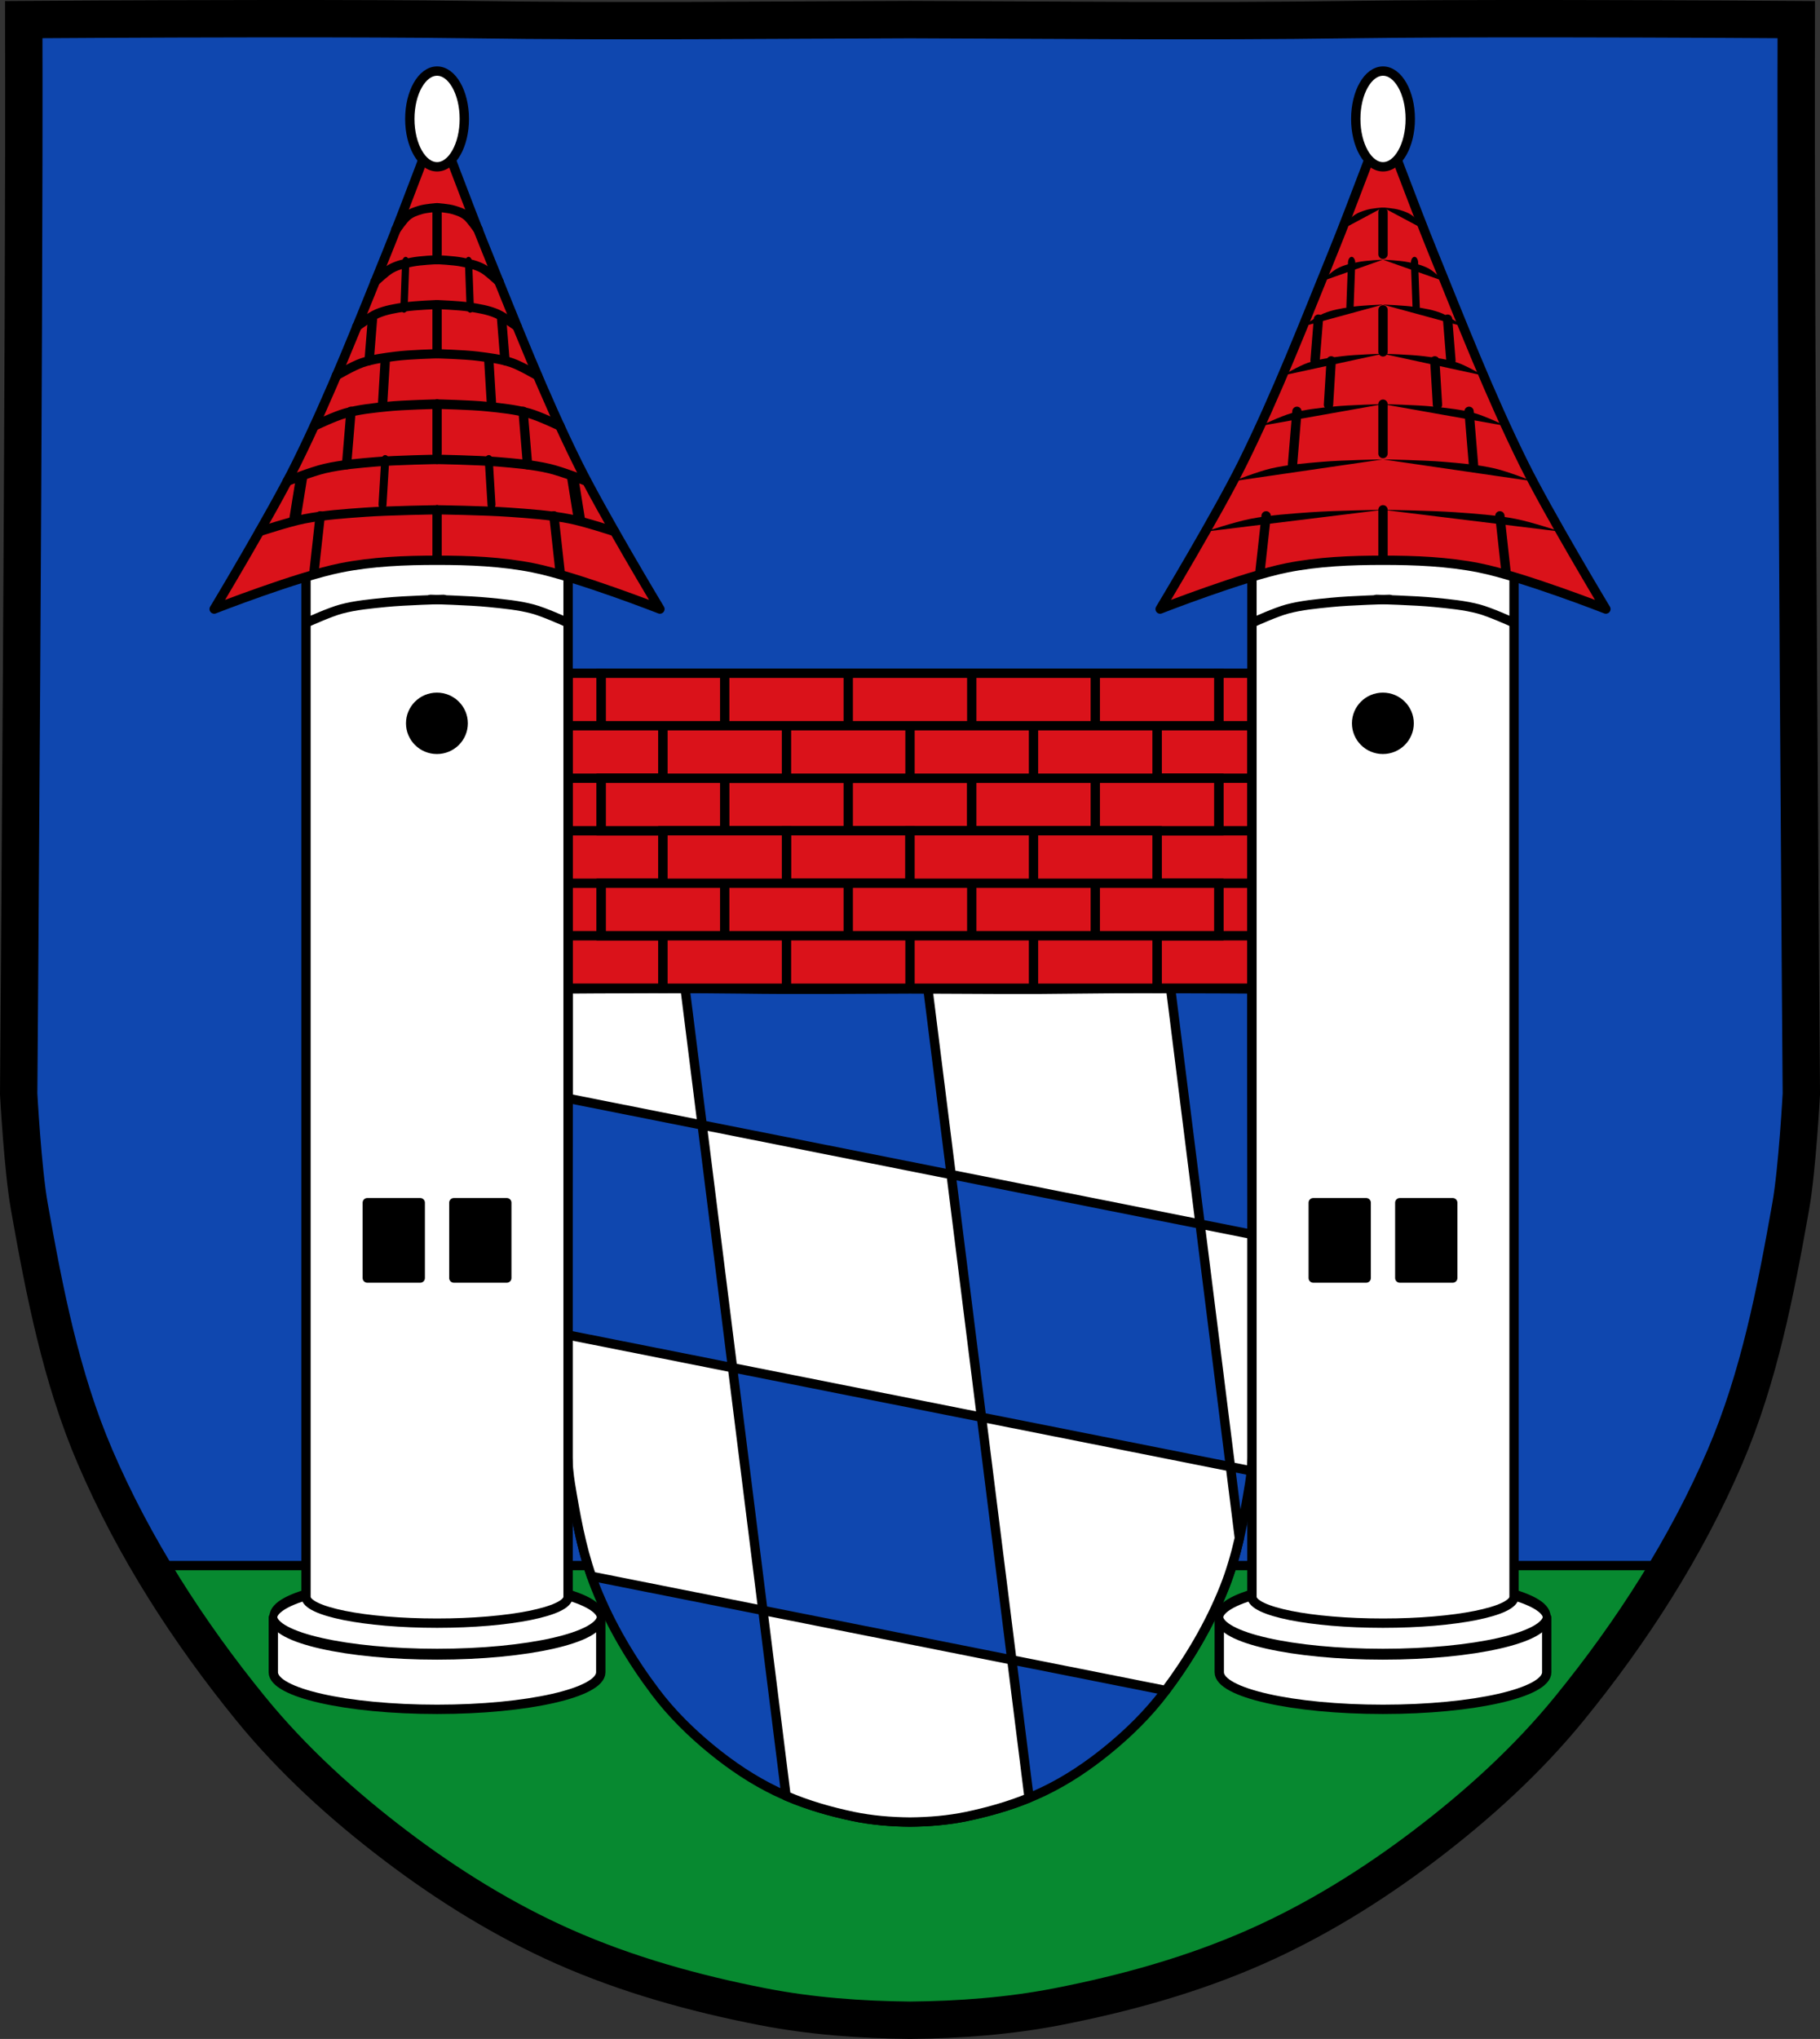 <svg xmlns="http://www.w3.org/2000/svg" viewBox="0 0 974.56 1091.47" xmlns:xlink="http://www.w3.org/1999/xlink"><rect x="0" y="0" width="974.56" height="1091.47" fill="#333333" stroke="none"/><defs><path id="s" d="m110.2 184.37-1.426 23.473" stroke="#000" fill="none" stroke-linecap="round"/><path id="t" d="m165.7 184.37 1.426 23.473" stroke="#000" fill="none" stroke-linecap="round"/></defs><g transform="translate(97.85 8.817)"><path d="M43.841 1.188c-66.31.055-128.97.5-128.97.5.497 166.94-2.719 575.09-2.719 575.09s2.169 40.34 5.688 60.19c8.06 45.48 16.981 91.56 35.19 134 20.808 48.51 49.918 93.79 83.25 134.72 22.558 27.699 49.41 52.04 77.875 73.62 27.856 21.13 57.97 39.811 89.94 53.969 33.828 14.981 69.937 25.01 106.25 32.09 25.987 5.067 52.605 7.01 79.09 7.281 26.488-.269 53.11-2.214 79.09-7.281 36.31-7.081 72.42-17.11 106.25-32.09 31.968-14.158 62.08-32.84 89.94-53.969 28.462-21.588 55.32-45.926 77.875-73.62 33.33-40.929 62.44-86.21 83.25-134.72 18.206-42.44 27.13-88.52 35.19-134 3.518-19.844 5.688-60.19 5.688-60.19s-3.216-408.15-2.719-575.09c0 0-62.66-.445-128.97-.5-39.787-.033-80.87.079-110.53.5-79.11 1.122-156.71.214-235.06 0-78.35.214-155.96 1.122-235.06 0-29.665-.421-70.74-.533-110.53-.5" fill="#0f47af"/><g stroke="#000"><path d="M-17.281 829.25c15.843 26.828 33.976 52.39 53.56 76.44 22.558 27.699 49.41 52.04 77.875 73.62 27.856 21.13 57.97 39.811 89.94 53.969 33.828 14.981 69.937 25.01 106.25 32.09 25.987 5.067 52.605 7.01 79.09 7.281 26.488-.269 53.11-2.214 79.09-7.281 36.31-7.081 72.42-17.11 106.25-32.09 31.968-14.158 62.08-32.84 89.94-53.969 28.462-21.588 55.32-45.925 77.875-73.62 19.585-24.05 37.689-49.611 53.53-76.44h-813.41z" fill="#078930" stroke-linejoin="round" stroke-width="5"/><path d="M43.841 1.188c-66.31.055-128.97.5-128.97.5.497 166.94-2.719 575.09-2.719 575.09s2.169 40.34 5.688 60.19c8.06 45.48 16.981 91.56 35.19 134 20.808 48.51 49.918 93.79 83.25 134.72 22.558 27.7 49.41 52.04 77.875 73.62 27.856 21.13 57.97 39.811 89.94 53.969 33.828 14.981 69.937 25.01 106.25 32.09 25.987 5.067 52.605 7.01 79.09 7.281 26.488-.269 53.11-2.214 79.09-7.281 36.31-7.081 72.42-17.11 106.25-32.09 31.968-14.158 62.08-32.84 89.94-53.969 28.462-21.588 55.32-45.926 77.875-73.62 33.33-40.929 62.44-86.21 83.25-134.72 18.206-42.44 27.13-88.52 35.19-134 3.518-19.844 5.688-60.19 5.688-60.19s-3.216-408.15-2.719-575.09c0 0-62.66-.445-128.97-.5-39.787-.033-80.87.079-110.53.5-79.11 1.122-156.71.214-235.06 0-78.35.214-155.96 1.122-235.06 0-29.665-.421-70.74-.533-110.53-.5z" fill="none" stroke-width="20"/><g stroke-width="5"><g stroke-linejoin="round"><path d="M256.1 520.36c-25.583.023-49.756.208-49.756.208.192 69.52-1.049 239.5-1.049 239.5s.837 16.801 2.194 25.07c3.11 18.939 6.551 38.13 13.575 55.805 8.03 20.2 19.259 39.06 32.12 56.1 8.703 11.536 19.06 21.671 30.04 30.662 10.747 8.799 22.365 16.58 34.698 22.476 13.05 6.239 26.982 10.417 40.991 13.366 10.03 2.11 20.295 2.92 30.514 3.03 10.219-.112 20.489-.922 30.514-3.03 14.01-2.949 27.94-7.127 40.991-13.366 12.333-5.896 23.951-13.677 34.698-22.476 10.981-8.991 21.341-19.13 30.04-30.662 12.859-17.05 24.09-35.902 32.12-56.1 7.02-17.676 10.465-36.867 13.575-55.805 1.357-8.264 2.194-25.07 2.194-25.07s-1.241-169.98-1.049-239.5c0 0-24.17-.185-49.756-.208-15.35-.014-31.2.033-42.643.208-30.519.467-60.46.089-90.69 0-30.23.089-60.17.467-90.69 0-11.445-.175-27.29-.222-42.643-.208z" fill="#0f47af"/><path d="M256.09 520.34c-25.583.023-49.75.219-49.75.219.043 15.439.038 36.21-.031 58.59l71.844 14.281-9.156-73.06c-4.311-.007-8.564-.035-12.906-.031zm22.06 73.09 16.25 129.91 133.31 26.5-16.25-129.91-133.31-26.5zm133.31 26.5 133.31 26.5-15.781-126.06c-2.268-.004-3.911-.029-6.219-.031-15.35-.014-31.21.043-42.656.219-27.28.418-54.12.154-81.09.031l12.438 99.34zm133.31 26.5 16.25 129.91 11.156 2.219c.861-8.398 1.375-18.5 1.375-18.5s-.352-50.787-.656-108.03l-28.12-5.594zm16.25 129.91-133.31-26.5 16.25 129.91 82.37 16.375c12.578-16.809 23.581-35.34 31.469-55.19 3.376-8.496 5.918-17.344 8-26.344l-4.781-38.25zM443.96 879.75l-133.31-26.5 12.406 99.28c11.544 4.976 23.684 8.434 35.875 11 10.03 2.11 20.281 2.919 30.5 3.03 10.219-.112 20.474-.921 30.5-3.03 11.283-2.375 22.519-5.533 33.28-9.938l-9.25-73.844zm-133.31-26.5L294.4 723.34l-88.75-17.625c-.19 30.19-.344 54.34-.344 54.34s.83 16.798 2.188 25.06c2.765 16.838 5.801 33.88 11.375 49.875l91.78 18.25z" fill="#fff"/></g><g fill="#da121a" stroke-linecap="square"><path d="M206.34 379.69v28.09h50.813v-28.09H206.34zm315.38 0v28.09h50.813v-28.09H521.72zm-315.37 56.22V464h50.813v-28.09H206.35zm315.37 0V464h50.813v-28.09H521.72zM206.35 492.1v28.09h50.813V492.1H206.35zm315.37 0v28.09h50.813V492.1H521.72zM290.22 407.79h66.14v28.1h-66.14zM356.36 407.79h66.14v28.1h-66.14zM206.34 351.59v28.09h17.75v-28.09h-17.75zm348.44 0v28.09h17.75v-28.09h-17.75zm-348.44 56.19v28.12h17.75v-28.12h-17.75zm348.44 0v28.12h17.75v-28.12h-17.75zM206.34 464v28.09h17.75V464h-17.75zm348.44 0v28.09h17.75V464h-17.75z"/><path d="M224.08 407.79h66.14v28.1h-66.14zM422.5 407.79h66.14v28.1H422.5zM488.64 407.79h66.14v28.1h-66.14zM323.29 379.69h66.14v28.1h-66.14zM389.43 379.69h66.14v28.1h-66.14zM257.15 379.69h66.14v28.1h-66.14zM455.57 379.69h66.14v28.1h-66.14zM290.22 351.58h66.14v28.1h-66.14zM356.36 351.58h66.14v28.1h-66.14zM224.08 351.58h66.14v28.1h-66.14zM422.5 351.58h66.14v28.1H422.5zM488.64 351.58h66.14v28.1h-66.14zM323.29 435.89h66.14v28.1h-66.14z"/><path d="M389.43 435.89h66.14v28.1h-66.14zM257.15 435.89h66.14v28.1h-66.14zM455.57 435.89h66.14v28.1h-66.14zM290.22 463.99h66.14v28.1h-66.14zM356.36 463.99h66.14v28.1h-66.14zM224.08 463.99h66.14v28.1h-66.14zM422.5 463.99h66.14v28.1H422.5zM488.64 463.99h66.14v28.1h-66.14zM323.29 492.1h66.14v28.1h-66.14zM389.43 492.1h66.14v28.1h-66.14zM257.15 492.1h66.14v28.1h-66.14zM455.57 492.1h66.14v28.1h-66.14z"/></g><path d="M555.03 857.09v29.28c0 10.961 39.27 19.844 87.69 19.844 48.42 0 87.66-8.882 87.66-19.844v-29.28H555.04z" fill="#fff" stroke-linejoin="round" stroke-linecap="round"/></g></g><path d="M-383.46 896.67c0 8.09-39.25 14.645-87.67 14.645s-87.67-6.557-87.67-14.645c0-8.09 39.25-14.645 87.67-14.645s87.67 6.557 87.67 14.645z" transform="matrix(1 0 0 1.355 1113.83 -358.13)" fill="#fff" stroke="#000" stroke-linejoin="round" stroke-linecap="round" stroke-width="4.295" id="u"/><path d="M572.53 271.59V846c0 7.792 31.433 14.09 70.19 14.09 38.754 0 70.16-6.302 70.16-14.09V271.59H572.54z" fill="#fff" stroke="#000" stroke-linecap="square" stroke-width="5"/><path d="M-451.43 403.11c0 7.881-6.098 14.269-13.621 14.269-7.522 0-13.621-6.389-13.621-14.269 0-7.881 6.098-14.269 13.621-14.269 7.522 0 13.621 6.389 13.621 14.269z" transform="matrix(1.028 0 0 .981 1120.71 -17.06)" stroke="#000" stroke-linecap="square" stroke-width="4.979" id="v"/><path d="M642.69 56.471s-17.12 46.02-26.359 68.75c-15.592 38.38-30.648 77.1-48.996 114.16-13.241 26.743-43.972 77.84-43.972 77.84s44.505-17.419 67.82-22.06c16.891-3.364 34.29-4.063 51.51-4.063 17.223 0 34.617.699 51.51 4.063 23.324 4.644 67.85 22.06 67.85 22.06s-30.731-51.1-43.972-77.84c-18.348-37.06-33.404-75.78-48.996-114.16-9.235-22.731-26.389-68.75-26.389-68.75z" fill="#da121a" stroke="#000" stroke-linejoin="round" stroke-width="5"/><g transform="matrix(1.026 0 0 1 502.967 0)"><use xlink:href="#a"/><use xlink:href="#b"/></g><g transform="matrix(.98 0 0 1 510.256 0)"><use xlink:href="#c"/><use xlink:href="#d"/></g><g transform="matrix(.956 0 0 1 512.508 0)"><use xlink:href="#e"/><use xlink:href="#f"/></g><g transform="matrix(1.027 0 0 1 503.238 0)"><use xlink:href="#g"/><use xlink:href="#h"/></g><g transform="matrix(1.057 0 0 1 499.172 0)"><use xlink:href="#i"/><use xlink:href="#j"/></g><g transform="matrix(1.064 0 0 1 499.098 0)"><use xlink:href="#k"/><use xlink:href="#l"/></g><g transform="matrix(1.127 0 0 1 490.645 0)"><use xlink:href="#m"/><use xlink:href="#n"/></g><g fill="none" stroke="#000" stroke-linecap="round" stroke-width="5"><path d="M642.71 264.091v26.419M580.13 267.321l-3.216 29.18M705.29 267.321l3.216 29.18M642.71 207.551v26.419M596.62 211.381l-2.369 28.576M688.79 211.381l2.369 28.576M642.71 157.061v22.477M608.12 162.031l-1.778 22.15M677.3 162.031l1.778 22.15M642.71 104.811v22.477"/></g><g transform="matrix(.602 0 0 .821 577.89 85.116)"><use xlink:href="#o"/><use xlink:href="#p"/></g><g transform="matrix(1.158 0 0 .796 518.109 98.351)"><use xlink:href="#q"/><use xlink:href="#r"/></g><g transform="translate(504.753)" stroke-width="5"><use xlink:href="#s"/><use xlink:href="#t"/></g><g transform="matrix(.607 0 0 1 559.01 -52.483)" stroke-width="6.419"><use xlink:href="#s"/><use xlink:href="#t"/></g><path d="M657.31 54.852c0 14.15-6.534 25.62-14.594 25.62-8.06 0-14.594-11.47-14.594-25.62s6.534-25.62 14.594-25.62c8.06 0 14.594 11.47 14.594 25.62z" fill="#fff" stroke="#000" stroke-linejoin="round" stroke-linecap="square" stroke-width="5" id="w"/><g stroke="#000" stroke-linecap="round" stroke-width="5"><g fill="none"><path d="M646.21 312.04s-20.794.558-31.13 1.6c-7.94.8-15.962 1.514-23.674 3.567-6.05 1.612-17.512 6.81-17.512 6.81"/><path d="M639.2 312.04s20.794.558 31.13 1.6c7.94.8 15.962 1.514 23.674 3.567 6.05 1.612 17.512 6.81 17.512 6.81"/></g><g stroke-linejoin="round"><path d="M605.36 635v40.34h28.344V635H605.36zm46.34 0v40.34h28.344V635H651.7z"/><path d="M48.5 857.09v29.28c0 10.961 39.27 19.844 87.69 19.844 48.42 0 87.66-8.882 87.66-19.844v-29.28H48.51z" fill="#fff"/></g></g><use transform="translate(-506.53)" xlink:href="#u"/><path d="M65.998 271.59V846c0 7.792 31.433 14.09 70.19 14.09 38.754 0 70.16-6.302 70.16-14.09V271.59H66.008z" fill="#fff" stroke="#000" stroke-linecap="square" stroke-width="5"/><use transform="translate(-506.53)" xlink:href="#v"/><path d="M136.16 56.47s-17.12 46.02-26.359 68.75c-15.592 38.38-30.648 77.1-48.996 114.16-13.241 26.743-43.972 77.84-43.972 77.84s44.505-17.419 67.82-22.06c16.891-3.364 34.29-4.063 51.51-4.063 17.223 0 34.617.699 51.51 4.063 23.324 4.644 67.85 22.06 67.85 22.06s-30.731-51.1-43.972-77.84c-18.348-37.06-33.404-75.78-48.996-114.16-9.235-22.731-26.389-68.75-26.389-68.75z" fill="#da121a" stroke="#000" stroke-linejoin="round" stroke-width="5"/><use transform="translate(-506.53)" xlink:href="#w"/><g stroke="#000" stroke-linecap="round" stroke-width="5"><g fill="none"><path d="M139.68 312.04s-20.794.558-31.13 1.6c-7.94.8-15.962 1.514-23.674 3.567-6.05 1.612-17.512 6.81-17.512 6.81"/><path d="M132.67 312.04s20.794.558 31.13 1.6c7.94.8 15.962 1.514 23.674 3.567 6.05 1.612 17.512 6.81 17.512 6.81"/></g><path d="M98.83 635v40.34h28.344V635H98.83zm46.34 0v40.34h28.344V635H145.17z" stroke-linejoin="round"/></g><g transform="matrix(1.026 0 0 1 -3.563 0)" fill="none" stroke="#000" stroke-linecap="round" stroke-width="4.936"><path d="M136.18 264.09s-25.15.378-37.683 1.3c-10.577.778-21.316 1.514-31.615 3.567-8.08 1.612-23.386 6.81-23.386 6.81" id="a"/><path d="M136.18 264.09s25.15.378 37.683 1.3c10.577.778 21.316 1.514 31.615 3.567 8.08 1.612 23.386 6.81 23.386 6.81" id="b"/></g><g transform="matrix(.98 0 0 1 3.726 0)" fill="none" stroke="#000" stroke-linecap="round" stroke-width="5.05"><path d="M135.09 237.1s-22.2.378-33.26 1.3c-9.334.778-18.813 1.514-27.902 3.567-7.133 1.612-20.64 6.81-20.64 6.81" id="c"/><path d="M135.09 237.1s22.2.378 33.26 1.3c9.334.778 18.813 1.514 27.902 3.567 7.133 1.612 20.64 6.81 20.64 6.81" id="d"/></g><g transform="matrix(.956 0 0 1 5.978 0)" fill="none" stroke="#000" stroke-linecap="round" stroke-width="5.114"><path d="M136.23 207.53s-18.669.378-27.974 1.3c-7.851.778-15.824 1.514-23.469 3.567-6 1.612-17.36 6.81-17.36 6.81" id="e"/><path d="M136.23 207.53s18.669.378 27.974 1.3c7.851.778 15.824 1.514 23.469 3.567 6 1.612 17.36 6.81 17.36 6.81" id="f"/></g><g transform="matrix(1.027 0 0 1 -3.292 0)" fill="none" stroke="#000" stroke-linecap="round" stroke-width="4.933"><path d="M135.74 180.56s-14.217.378-21.303 1.3c-5.979.778-12.05 1.514-17.872 3.567-4.569 1.612-13.22 6.81-13.22 6.81" id="g"/><path d="M135.74 180.56s14.217.378 21.303 1.3c5.979.778 12.05 1.514 17.872 3.567 4.569 1.612 13.22 6.81 13.22 6.81" id="h"/></g><g transform="matrix(1.057 0 0 1 -7.358 0)" fill="none" stroke="#000" stroke-linecap="round" stroke-width="4.862"><path d="M135.74 154.24s-10.999.378-16.481 1.3c-4.626.778-9.323 1.514-13.827 3.567-3.535 1.612-10.228 6.81-10.228 6.81" id="i"/><path d="M135.74 154.24s10.999.378 16.481 1.3c4.626.778 9.323 1.514 13.827 3.567 3.535 1.612 10.228 6.81 10.228 6.81" id="j"/></g><g transform="matrix(1.064 0 0 1 -7.432 0)" fill="none" stroke="#000" stroke-linecap="round" stroke-width="4.847"><path d="M134.93 130.2s-8.442.378-12.65 1.3c-3.55.778-7.156 1.514-10.613 3.567-2.713 1.612-7.85 6.81-7.85 6.81" id="k"/><path d="M134.93 130.2s8.442.378 12.65 1.3c3.55.778 7.156 1.514 10.613 3.567 2.713 1.612 7.85 6.81 7.85 6.81" id="l"/></g><g transform="matrix(1.127 0 0 1 -15.885 0)" fill="none" stroke="#000" stroke-linecap="round" stroke-width="4.71"><path d="M134.93 102.26s-5.268.378-7.894 1.3c-2.216.778-4.465 1.514-6.623 3.567-1.693 1.612-4.899 6.81-4.899 6.81" id="m"/><path d="M134.93 102.26s5.268.378 7.894 1.3c2.216.778 4.465 1.514 6.623 3.567 1.693 1.612 4.899 6.81 4.899 6.81" id="n"/></g><g fill="none" stroke="#000" stroke-linecap="round" stroke-width="5"><path d="M136.18 264.09v26.419M73.6 267.33l-3.216 29.18M198.76 267.33l3.216 29.18M136.18 207.55v26.419M90.09 211.38l-2.369 28.576M182.26 211.38l2.369 28.576M136.18 157.06v22.477M101.59 162.03l-1.778 22.15M170.77 162.03l1.778 22.15M136.18 104.81v22.477"/></g><g transform="matrix(.602 0 0 .821 71.36 85.12)" fill="none" stroke="#000" stroke-linecap="round" stroke-width="7.109"><path d="m61.54 185.85-2.369 28.576" id="o"/><path d="m153.71 185.85 2.369 28.576" id="p"/></g><g transform="matrix(1.158 0 0 .796 11.579 98.35)" fill="none" stroke="#000" stroke-linecap="round" stroke-width="5.208"><path d="m45.05 185.55-3.217 29.18" id="q"/><path d="m170.21 185.55 3.216 29.18" id="r"/></g><g transform="translate(-1.777)" stroke-width="5"><use xlink:href="#s"/><use xlink:href="#t"/></g><g transform="matrix(.607 0 0 1 52.48 -52.48)" stroke-width="6.419"><use xlink:href="#s"/><use xlink:href="#t"/></g></g></svg>